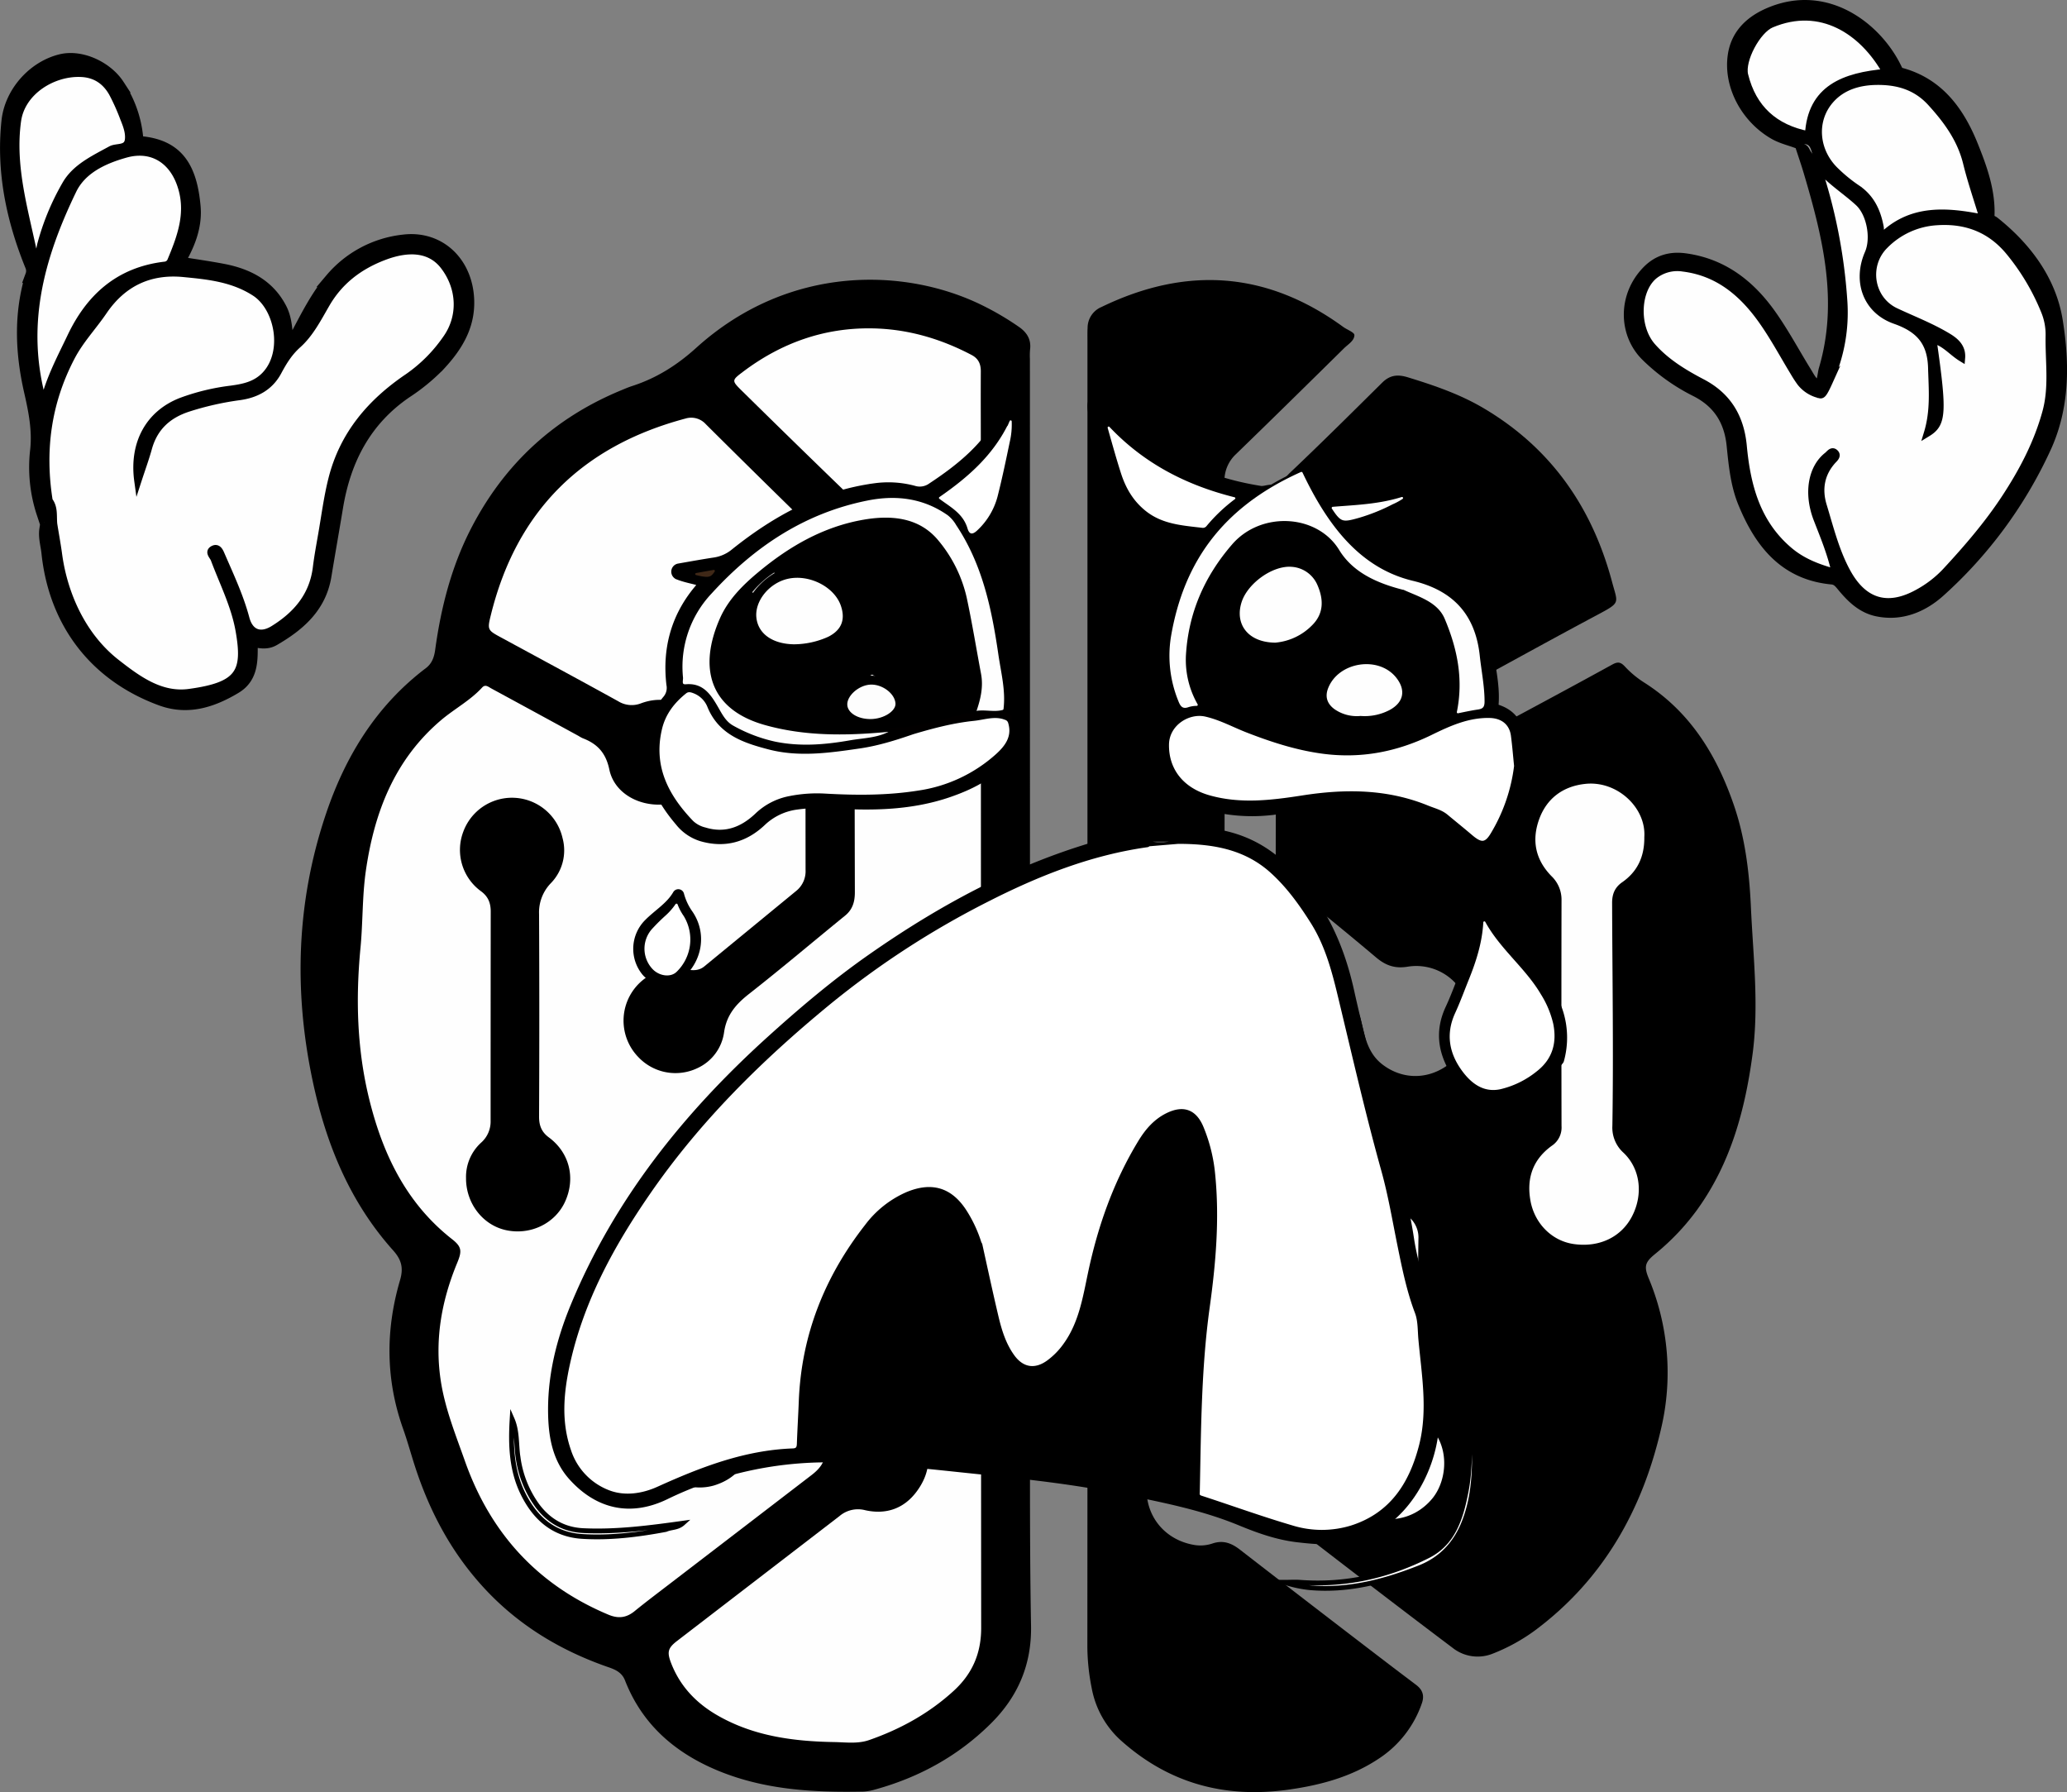 <svg xmlns="http://www.w3.org/2000/svg" viewBox="0 0 863.86 748.8"><rect x="0" y="0" width="863.86" height="748.8" fill="#808080" stroke="none"/><defs><style>.cls-1,.cls-12,.cls-13{fill:#fefefe;}.cls-10,.cls-11,.cls-12,.cls-13,.cls-14,.cls-15,.cls-16,.cls-2,.cls-3,.cls-4,.cls-5,.cls-6,.cls-7,.cls-8,.cls-9{stroke:#000;stroke-miterlimit:10;}.cls-2{stroke-width:7px;}.cls-3{stroke-width:5px;}.cls-4{stroke-width:6px;}.cls-13,.cls-5{stroke-width:3px;}.cls-11,.cls-6{fill:#fff;}.cls-6{stroke-width:2px;}.cls-7{fill:#020000;}.cls-8{fill:#414141;stroke-width:4px;}.cls-10{fill:#a1a1a1;}.cls-14{fill:#3f2817;}.cls-15{fill:#cdcdcd;}.cls-16{fill:#fdfdfd;}</style></defs><title>SIAFI_Cry_BN</title><g id="SIAFI_LOGO" data-name="SIAFI LOGO"><path d="M470.87,433.05v-273c0-1.81-.05-3.61.06-5.41a9.43,9.43,0,0,1,5.81-8.72c35.34-17.12,69-15,101,8.31,1.62,1.19,4.67,2.25,4.69,3.42,0,2.36-2.63,3.85-4.35,5.53-15,14.8-30.06,29.61-45.21,44.29a15.13,15.13,0,0,0-4.74,11.7q.14,65.93.05,131.85c0,12,0,24-.16,36a12.35,12.35,0,0,0,5.05,10.61c16.13,13,32.07,26.17,48.14,39.21,2.61,2.12,3.48,5,4.17,8,1.51,6.67,3,13.32,9,17.77,8.34,6.25,19,6.2,27.47-.22,8-6.06,11-17.48,7.14-27.15a22.33,22.33,0,0,0-24.27-13.67c-5.42.9-9.28-.53-13.29-3.92-12.08-10.2-24.36-20.16-36.65-30.1a13,13,0,0,1-5.23-10.93q.15-73.27-.09-146.55c0-6.15,1.7-10.75,6.17-15,13-12.31,25.66-24.91,38.37-37.49,3.21-3.18,6.38-3.62,10.76-2.28,11.1,3.4,22,7.13,32,13.1,27.89,16.6,45,41.17,53.34,72.32,2.42,9.13,3.78,8.55-6,13.78C667,283.6,650,293,633,302.27a10.44,10.44,0,0,1-8.84.87c-15.86-5.22-29.64,3.9-31,20.45-1.09,13.1,12.11,25.43,25.08,23.43,11.74-1.81,17.94-7.77,20.19-19.51a9.27,9.27,0,0,1,5-6.87c15.61-8.38,31.23-16.76,46.75-25.3,2.34-1.29,3.54-1.1,5.36.87a40.66,40.66,0,0,0,8,6.63c19.09,12.13,30.18,30.07,37.41,51,4.81,13.92,6.54,28.3,7.2,42.91.93,20.58,3.44,41.12.64,61.75-3.13,23.13-9.13,45.2-23,64.48a98.06,98.06,0,0,1-17.76,18.7c-4.13,3.38-4.64,5.15-2.62,10.06a102,102,0,0,1,5.26,62.6c-7.77,34-24.11,63.13-52.54,84.41a77.49,77.49,0,0,1-18.21,10,16.84,16.84,0,0,1-16.45-2.56c-25.77-19.39-51.29-39.11-76.83-58.8a14.62,14.62,0,0,1-6.21-12.18c0-7.66-9.07-16.21-17.71-17.51-13-2-25,6.24-26.84,18.45-2.06,13.52,6.53,25.09,20.11,27.13a15.67,15.67,0,0,0,7.22-.72c4.41-1.44,7.86-.12,11.35,2.58q30.31,23.48,60.78,46.76c4.28,3.28,8.6,6.53,12.9,9.78,2.63,2,3.55,4.36,2.39,7.69a45.17,45.17,0,0,1-18.23,23.27c-11.31,7.48-24,10.88-37.23,12.77-26.15,3.74-49.45-2.22-69.54-19.82a38.93,38.93,0,0,1-13-22.64A90.69,90.69,0,0,1,470.83,706Q470.91,569.54,470.87,433.05Z" transform="translate(-16.39 -17.64)"/><path d="M446.85,400.05q0,117.54,0,235.08c0,20.61.07,41.22.44,61.83.3,16.16-5.42,29.59-16.77,40.84-13.66,13.55-29.92,22.49-48.37,27.58a20.76,20.76,0,0,1-4.92.88c-21.32.44-42.42-.76-62.36-9.42-17.21-7.48-30.31-19.19-37.28-37.05-1.2-3.08-3.68-4.38-6.6-5.39-20.92-7.19-39.26-18.41-54-35.1-12.59-14.2-21.19-30.63-27.06-48.59-1.72-5.26-3.16-10.62-5-15.83-7.39-20.63-7.48-41.43-1.36-62.29,1.47-5,.72-8.44-2.85-12.44C162.49,519.83,152.57,495.4,147,469c-7.91-37.58-6.69-74.81,5.65-111.36,8.16-24.18,21.1-45.2,41.74-60.83,2.56-1.94,3.46-4.64,3.88-7.69,2.43-17.72,6.82-34.88,15.09-50.86q20.91-40.41,62.91-57.65c1.42-.59,2.85-1.2,4.31-1.67,10.16-3.28,18.78-8.71,26.83-16,38.94-35.17,87.79-33.42,119.63-17.66a117.55,117.55,0,0,1,15.26,9c3.3,2.3,5.13,5.27,4.58,9.46a29.23,29.23,0,0,0-.06,3.86Z" transform="translate(-16.39 -17.64)"/><path class="cls-1" d="M609.08,569.64c0,11.47.09,22.93-.06,34.4a10.47,10.47,0,0,0,3.79,8.82c9.63,8,8.75,23.13,2.07,31.08-8.19,9.75-21.53,11.24-31.75,3.7-11.78-8.68-12.17-27.18-.47-36,4.09-3.08,5.3-6.53,5.21-11.5-.28-17.25-.22-34.52,0-51.77,0-5-1.8-8.42-5.63-11.49q-24.65-19.78-49-39.92a14.23,14.23,0,0,0-11.77-3.31c-12.64,1.87-22.25-5.23-25.2-18.61-2.4-10.88,4.71-22.28,16-25.59,13.46-4,27,4.73,28.25,18.71.56,6.06,3.12,10,7.85,13.62,18.87,14.44,37.47,29.22,56.18,43.86a11.21,11.21,0,0,1,4.65,9.6C609,546.7,609.08,558.17,609.08,569.64Z" transform="translate(-16.39 -17.64)"/><path class="cls-1" d="M703.6,367.38c.1,8.19-2.87,14.47-9.25,18.91-3.1,2.15-4.22,5-4.21,8.59.1,31,.6,62.09.11,93.14a14.12,14.12,0,0,0,4.65,11.3c7,6.64,8.29,17.2,3.69,26.32-4.48,8.91-13.83,13.4-24.59,11.81-9.12-1.34-16.32-8.67-18-18.16s1.12-17.28,9-22.93a9.14,9.14,0,0,0,4-8.19q-.1-47.16,0-94.33a13.6,13.6,0,0,0-4.1-10c-6.72-6.79-8.47-14.85-5.3-23.74s10.07-13.93,19.31-14.91C692.22,343.74,704.39,355.13,703.6,367.38Z" transform="translate(-16.39 -17.64)"/><path class="cls-1" d="M426.36,437.29q0,130.3.09,260.62c0,10.69-3.76,19.19-11.48,26.25-10.31,9.43-22.24,16-35.34,20.57-4.76,1.65-9.69.93-14.53.84-17.06-.29-33.73-2.44-48.89-11.17-8.85-5.1-15.57-12.12-19.32-21.77-1.83-4.71-1.37-6.36,2.51-9.35q33.93-26.07,67.84-52.14A11.9,11.9,0,0,1,378,648.69c8.68,1.93,16.16-.63,21.49-7.81,5.59-7.53,6.59-15.8,1.74-24.17-4.52-7.82-11.59-11.51-20.49-11.17-10.29.4-18.75,9-19.45,19.33-.28,4.13-2.73,6.84-5.76,9.16q-29.19,22.41-58.41,44.79c-5.2,4-10.45,7.92-15.53,12.06-3.47,2.81-6.82,3.19-11,1.43-29.57-12.42-49.29-34.11-59.9-64.18-3.75-10.61-8-21.12-9.89-32.3-2.94-17.49-.06-34.26,6.67-50.5,2.08-5,1.89-6.76-2.28-10-19-14.94-28.81-35.42-34.45-58.23-5.18-20.92-5.75-42.17-3.67-63.6,1-10.62.69-21.38,2.22-32,3.52-24.42,12-46.45,31.42-62.93,5.57-4.73,12.16-8.18,17.17-13.64,1.36-1.49,2.61-.29,3.79.35q18.28,9.92,36.53,19.88a14.43,14.43,0,0,0,1.67.93c6.14,2.33,9.73,6.11,11.19,13.15,2,9.51,11.81,15.21,22.24,14.58,8.54-.51,17.32-8.28,19.16-17,1.71-8.11-.8-15.22-6.5-20.74-6-5.85-13.56-7.56-21.71-4.54a10.67,10.67,0,0,1-9.49-.88c-16.3-9-32.68-17.81-49-26.67-5.54-3-5.77-3.17-4.24-9.31C232.28,231,259.8,204,302.91,192.52a8.21,8.21,0,0,1,8.44,2.35Q330.1,213.52,349,232a13,13,0,0,1,4.11,9.95q-.12,69.6-.05,139.2a10.55,10.55,0,0,1-3.92,8.77l-38.44,31.57c-2.47,2-5.27,1.66-8.07,1.11a21.85,21.85,0,0,0-19.45,36.76A21.34,21.34,0,0,0,308,463.9,19.4,19.4,0,0,0,319,449c1.05-7.31,5-11.8,10.51-16.11,13.55-10.62,26.69-21.77,40.06-32.64,3.21-2.61,4.1-5.91,4.09-9.87q-.17-76.17-.22-152.34a33.1,33.1,0,0,1,0-3.86c.54-4.87-1.24-8.66-4.73-12q-21.22-20.52-42.26-41.24c-4.32-4.25-4.27-4.38.39-7.9,16-12.08,33.93-18.51,54-18.19,14.73.23,28.56,4.25,41.6,11.11,2.89,1.52,3.88,3.8,3.86,6.91-.06,9.66,0,19.33,0,29Z" transform="translate(-16.39 -17.64)"/><path d="M317.82,566.49c0,8.25.14,16.5-.07,24.75a9.86,9.86,0,0,0,4.28,8.82c6.37,5,9.78,11.63,8.51,19.87-1.44,9.3-6.66,15.67-15.85,18.45a21.77,21.77,0,0,1-24.6-9.83c-4.93-8.27-3.75-19.93,3.13-26.33a12.2,12.2,0,0,0,4.11-9.84c-.1-20.36.08-40.72-.13-61.08-.06-5.56,1.82-9.36,6.24-12.75C321.18,505,338.67,491,356.3,477.27a11.08,11.08,0,0,0,4.71-8.74c.68-11.68,9.51-20.57,20.22-20.9,11.32-.34,21.86,8.29,22.68,19.85.89,12.59-8.7,25.75-24.32,23.4a12.29,12.29,0,0,0-10.36,2.62q-23.89,19.5-47.84,38.94a9.43,9.43,0,0,0-3.54,7.76q0,13.15,0,26.29Z" transform="translate(-16.39 -17.64)"/><path d="M211.16,509.93a19.37,19.37,0,0,1,6.27-14.8,11.76,11.76,0,0,0,4-9.19q0-43.69.05-87.38c0-3.66-1.1-6.36-4.13-8.56A21.37,21.37,0,0,1,210,365.21a21.68,21.68,0,0,1,41.49,2.6,19.64,19.64,0,0,1-4.92,18.91,17.54,17.54,0,0,0-4.89,12.89q.2,42.33,0,84.67c0,3.65,1.05,6.38,4.06,8.6,8.65,6.39,11.28,17,6.83,26.84-4.16,9.17-14.5,14.16-24.72,11.94C218.13,529.54,211.11,520.42,211.16,509.93Z" transform="translate(-16.39 -17.64)"/></g><g id="Capa_5" data-name="Capa 5"><path class="cls-2" d="M499.57,367.25c29.12-2.77,46.46,3.07,63.75,27.76,8,11.44,12.7,24.13,15.67,37.66,2.89,13.1,6.35,26.08,9.27,39.17,4.76,21.35,12.36,42,15.61,63.71,1.9,12.63,6.65,24.59,8.25,37.27,1.74,13.75,3.24,27.54,2.12,41.4-1.46,18.08-13.19,38.89-32.43,43.9-7.78,2-15.45,1.36-23.24.44-8.13-1-15.74-3.75-23.16-6.81-16.45-6.78-33.75-10-51-13.53-22.74-4.6-45.79-6.67-68.8-9.12-15.39-1.64-30.8-3.08-46.28-3.75A156.33,156.33,0,0,0,293.63,641c-14.27,6.84-26.8,3.47-36.79-7.7-5.95-6.66-7.57-15.14-7.85-23.73-.51-15.74,3.15-30.77,9.1-45.2,18-43.6,46.72-79.41,81.36-110.76,13.32-12.05,27.08-23.7,41.78-34,31.25-21.91,64.62-39.67,101.9-49.18,4-1,8.05-1.51,12.08-2.22a.91.91,0,0,1,.78.21,3.09,3.09,0,0,1,.84,2.48,1.06,1.06,0,0,1-.12.42c-.68,1.13-1.9,1.19-3,1.36-14.78,2.14-28.72,7.08-42.51,12.6-24.58,9.85-47.36,23-68.93,38.19-20.48,14.44-38.57,32.12-57.8,48l-.12.11c-30.54,36.44-60.55,73.25-69.65,119.18-2,10-2.84,20.14.3,30.12,5.64,18,19.84,23.93,36.84,17.23,9.18-3.61,18-8,27.58-10.75a123.41,123.41,0,0,1,25.4-4.84c3.32-.24,4.12-1.59,4.16-4.59.14-12.07.68-24.21,3.41-36,5.18-22.25,14.54-42.53,31.09-58.85a32.4,32.4,0,0,1,18.3-9.53c7.33-1.08,13.16,1.26,17.55,7.29,6.15,8.43,8.83,18.17,10.9,28.16,2,9.8,3.72,19.7,7.56,29,1.81,4.38,3.95,8.58,10.61,10.27a1,1,0,0,0,.64-.06c9.57-4.27,14-12.2,17.14-20.89,2.08-5.69,3.16-11.65,4.35-17.56a180.78,180.78,0,0,1,18.38-50.89c3.09-5.69,6.55-11.14,12.06-14.87,8.85-6,16-3.64,19.76,6.31,5.42,14.22,5.51,29,4.67,43.85-.75,13.39-1.91,26.78-3.82,40.08-2.71,18.79-2.68,37.71-2.48,56.63a56.45,56.45,0,0,1-.73,7.36c-.26,2.22.52,3.52,2.8,4.27,10.68,3.53,21.18,7.58,31.89,11,11.62,3.71,23.22,4,34.43-1.62,8.51-4.28,13.83-11.6,17.79-19.87,5.17-10.8,6.06-22.32,5.24-34.16-.59-8.62-1.89-17.16-2.3-25.78-.21-4.37-2.26-8.17-3.37-12.26-3.38-12.45-5.84-25.12-8.22-37.78-2.55-13.65-6.94-26.82-10.12-40.3-3.64-15.48-8.07-30.78-11.14-46.39-4-20.12-12.64-37.61-27.62-51.75a44.07,44.07,0,0,0-26.08-11.92c-4.28-.49-8.78.22-12.86-1.76a1.2,1.2,0,0,1,.38-1.07,1.72,1.72,0,0,1,1.22-.52C506.93,368,503,369.76,499.57,367.25Z" transform="translate(-16.39 -17.64)"/><path class="cls-3" d="M617.13,217.54c.91,5.13-5.52,5.72-6.2,10a.88.88,0,0,1-.55.71c-10,3.79-17.74,8.76-28.89,11.25a.94.94,0,0,0-.49,1.57,55.58,55.58,0,0,0,10.58,8.9,75.43,75.43,0,0,0,17.74,7.49c1.45.44,2.86,1,4.3,1.4,15.48,4.47,22.28,15.8,24.36,30.83,1,7.46,2.84,14.85,2.2,22.45-.15,1.8.85,2,2,2.45,5.77,2,8.26,5.93,9.37,12.06,2.61,14.56-1.58,27.42-8.39,39.74-4.12,7.46-8,7.82-14.29,2.15-2.95-2.66-5.6-5.82-8.95-7.81s-7.28-2.67-10.94-4c-19.35-7.08-38.88-4.15-58.48-1.38a70.71,70.71,0,0,1-32.48-2.56c-14.81-4.89-22.06-23.22-12.62-35.16a2,2,0,0,0,.27-2.55c-8.12-15.64-6.38-31.53-1.07-47.48,2.57-7.7,5.6-15.2,10.31-21.87,1.7-2.41,1.24-3.15-1.57-3.36-7.93-.6-15.36-2.55-21.63-7.88a31.47,31.47,0,0,1-9.66-13c-3.86-10.31-6.25-21-8.4-31.75-.27-1.35-.58-4.23.47-3.87,1.8.62,5.21-1.58,5.62,2.46.1.94,1.15,1.83,1.87,2.64,16.44,18.38,37.29,28.35,61.37,32.18,1.58.25,3-.39,4.46-.46a40.4,40.4,0,0,1,13,1c9.46,2.59,19.07,1.23,28.57.1a98.32,98.32,0,0,0,26.76-6.84A.93.93,0,0,1,617.13,217.54Z" transform="translate(-16.39 -17.64)"/><path class="cls-4" d="M769.42,77.39c-3.73-1.69-7.83-2.36-11.45-4.5C746.28,66,739.51,52.55,741.54,40.42c1.48-8.81,7.76-13.84,14.91-16.82,23.46-9.78,43.78,6.48,51.7,22.63.62,1.25,1,2.26,2.49,2.67,15.56,4.2,23.93,16,29.48,29.74,3.77,9.36,7.35,19.14,6.81,29.64-.1,1.88,1.48,2,2.41,2.69,13.39,10.65,23.51,24.29,26.16,40.87,2.83,17.7,3,36-5.12,53.23a183.23,183.23,0,0,1-43.87,59.32c-6.89,6.16-15.71,9.93-25.59,7.8-6.12-1.32-10.37-5.61-14.18-10.26-1.3-1.59-2.46-2.86-4.74-3.07-19.54-1.86-29.61-15-36.35-31.48-3.06-7.48-3.84-15.7-4.66-23.74-1.08-10.54-5.88-18.22-15.46-23.12a80.41,80.41,0,0,1-20.85-14.91c-8.86-9-9.13-24.24.81-34.31,4.07-4.12,9-5.62,14.91-4.85,15.54,2.06,26.75,10.85,35.44,23.09,5.43,7.65,9.86,16,14.81,24,1.47,2.38,3.17,5.95,5.74,5.56s2.35-4.51,3.1-7c8.39-28.5,1.66-55.85-6.43-83.08-1.08-3.62-2.32-7.18-3.48-10.77,2.81-1.17,2.69,1.28,3.42,2.41C772.83,78.72,771.49,77.69,769.42,77.39Z" transform="translate(-16.39 -17.64)"/><path class="cls-4" d="M34.66,232A60.75,60.75,0,0,1,32,205.69c.88-8.44-.7-16.38-2.53-24.39-3.71-16.2-4.42-32.34.48-48.44a5.74,5.74,0,0,0-.09-4.23C22,109.28,17.77,89.28,20,68.3c1.23-11.68,10.53-22.16,21.75-25,8.43-2.16,19,2.89,23.71,10.12a46.73,46.73,0,0,1,7.72,21.18c.18,2,.48,2.75,2.66,3,14.24,1.6,19.93,10,21.39,26.39.75,8.39-2.45,16.19-7,23.7,6.83,1.11,13.31,2,19.72,3.24,10,2,18.41,6.39,23.32,15.78,2.65,5.05,2.29,10.81,3.06,16.47,2.87-.51,3.3-3.08,4.3-5,4.34-8.16,8.47-16.49,14.48-23.58A45.68,45.68,0,0,1,185,118.67c14-1.76,24.86,7.85,26.4,22,1.3,12-4.15,21-11.84,29.23a80.69,80.69,0,0,1-13.77,11.28c-17.06,11.67-25.69,28.31-29,48.22-1.59,9.61-3.29,19.19-4.87,28.79-2.11,12.83-10.83,20.29-21.29,26.37-3,1.75-6.07.93-9.12.2-.16.31-.42.59-.42.87,0,7.15.66,14.69-6.63,19-9.48,5.66-19.6,9-30.66,4.92-27.47-10.08-44.06-32.13-47.09-60.93-.34-3.26-1.38-6.48-.87-9.82,1.54-.15,2-2.05,3.58-2.15,2.66,3.38,2,7.56,2.47,11.36a81.32,81.32,0,0,0,15.24,36.78c8.05,10.42,18.95,17,31.36,20.6,8,2.3,15.69-.64,22.63-4.92,3.19-2,4.4-5.2,4.59-8.88.39-7.23-1.16-14.11-3.56-20.85-2.27-6.39-4.87-12.64-7.43-18.9-.72-1.76-1.9-4.08.6-5.23s4.08,1,4.94,2.91c3.75,8.45,7.53,16.9,10.1,25.81,1.56,5.39,4.8,6.79,9.6,3.79,8.38-5.23,15-11.78,16.74-22.19,1.26-7.32,2.84-14.59,3.76-22a109.48,109.48,0,0,1,9.27-32.76c5.81-12.47,16.23-20.66,26.94-28.47a67,67,0,0,0,15.09-15.58,23.61,23.61,0,0,0,4-17.46c-1.77-12.45-11.87-19.29-24.12-15.91-10.93,3-20.3,8.48-26.54,18.55-5.21,8.39-10,17.14-17.81,23.63a7.44,7.44,0,0,0-1.76,3c-3.84,9.08-10.67,13.86-20.47,14.9A100.24,100.24,0,0,0,96.7,189c-9.15,2.76-15,8.53-17.66,17.74a70.34,70.34,0,0,1-2.6,8.52c-.51,1.18-1,2.81-2.54,2.66s-1.52-1.9-1.69-3.14c-1.54-11.51,6.11-24.93,16.8-29.51A86.52,86.52,0,0,1,113.39,179c8.07-.93,14-4.54,16.9-12.46,2.82-7.6,0-18.91-6.4-23.94-4.85-3.84-10.14-6.65-16.52-7.27-5.73-.56-11.28-2.26-17.15-2.31-12.23-.1-22,4.67-28.68,14.71C47.32,169.11,35.18,189.94,37,216.55c.22,3.25,1.56,6.48.47,9.8C35.49,227.74,36.35,230.51,34.66,232Z" transform="translate(-16.39 -17.64)"/><path class="cls-3" d="M438.9,318.44a1,1,0,0,1,1.69.06c1.84,4.33.82,8.46-1.92,12.33-6.49,9.14-16,14.1-26.19,17.58-15,5.12-30.65,5.52-46.33,4.61a76.76,76.76,0,0,0-17.21.46,26.71,26.71,0,0,0-14.56,7c-6.92,6.58-15.07,9-24.57,6.26a18.3,18.3,0,0,1-9-6.19c-9-10.54-14.26-22.24-11.93-36.6.86-5.28,3.4-9.53,6.57-13.41a8.17,8.17,0,0,0,1.94-7c-1.69-14.58,1.82-27.75,11.31-39.14.87-1.05,1.66-2.17,2.46-3.26.07-.09,0-.27,0-.47-3.41-1.38-7.18-1.72-11.14-3.28a.94.94,0,0,1,.2-1.8c5.36-.94,10.18-1.81,15-2.54a17.89,17.89,0,0,0,8.78-4c17.18-13.74,36-24,58.19-27a40.26,40.26,0,0,1,15.89,1,9.19,9.19,0,0,0,8.09-1.33c12.37-8.17,23.67-17.35,30.38-31.05.89-1.8,1.77-3.68,4.4-4.06A74.08,74.08,0,0,1,439.64,211c-1.05,5.1-2.12,10.19-3.31,15.25A29,29,0,0,1,426,243.07c-1.06.83-2.27,1.42-1.14,3.24,7.57,12.23,9.31,26.2,11.57,40,1.23,7.56,3.5,15,3.61,22.69,0,2.19-.14,4.37-.26,6.56a.94.94,0,0,1-1,.89,3.86,3.86,0,0,1-2.62-1.75.89.89,0,0,1-.19-.55c-.16-11.19-3-22-4.61-33a118.74,118.74,0,0,0-13.42-39.89c-4.85-9-12.45-12.51-21.7-14.29-8.92-1.73-17.44.12-25.92,2.5-16.56,4.65-30.61,13.82-43.86,24.46a87.14,87.14,0,0,0-17.27,19.14c-5.53,8.1-7.06,17.08-6.55,26.63.1,1.94.81,3.11,2.84,3.31a11.51,11.51,0,0,1,9.43,6.54c6.1,12.37,17.27,16.15,29.59,17.87,15.45,2.15,30.41-.79,45.18-5.1a1.09,1.09,0,0,1,.26,0c2.65,0,5.3.08,7.77,1.24.6,2.21-1.36,2-2.44,2.41-17.33,6-35,8.66-53.37,6.39-7.66-.95-14.53-3.91-21.09-7.7a18.92,18.92,0,0,1-7.14-7.79,23.15,23.15,0,0,0-5.71-7.46c-1.85-1.49-3.58-1.49-5.59-.06-4.75,3.37-7.24,8.07-8.64,13.54-3.2,12.43,1.13,22.88,8.5,32.55,2.52,3.32,5.27,6.15,9.49,7.47,7.77,2.43,14.22-.25,19.65-5.3,8.68-8.09,19.09-9.32,30.16-8.89,16.72.66,33.49,1.31,49.67-4.1A61.47,61.47,0,0,0,430.51,334c4.24-3.45,7.17-7.58,7.08-13.26a1,1,0,0,1,.28-.69A7.22,7.22,0,0,0,438.9,318.44Z" transform="translate(-16.39 -17.64)"/><path class="cls-5" d="M633.31,387.59a.94.94,0,0,1,1.84-.29A60.58,60.58,0,0,0,647.78,411c5.58,6.59,11.23,13.08,15.94,20.35a35.35,35.35,0,0,1,4.84,29.24,1,1,0,0,1-.2.41,46.36,46.36,0,0,1-22.63,14.72c-6.13,1.78-16.75-2.65-20.8-8.75-5.82-8.75-7.66-17.9-3-27.94,3-6.44,5.25-13.21,8-19.78,4-9.67,3.14-19.87,3.54-30C633.42,388.74,633.34,388.17,633.31,387.59Z" transform="translate(-16.39 -17.64)"/><path class="cls-6" d="M631.49,604.67a.73.73,0,0,1,.69.73c0,16.18,2.29,32.51-3.9,48.28-3.55,9-9.62,15.48-18.68,19.05-14.78,5.84-29.93,9.77-46,8.31a49.75,49.75,0,0,1-10.35-2.24c2.13,0,4.28-.14,6.4,0,18.92,1.43,36.79-2.58,53.58-11.07,10.59-5.35,13.71-15.82,15.82-26.5s1.45-21.56,1.68-32.37c0-1.16,0-2.32,0-3.47a.73.73,0,0,1,.77-.74Z" transform="translate(-16.39 -17.64)"/><path class="cls-6" d="M230.42,610.63c2.28,5.22,1.64,10.86,2.53,16.29A44.29,44.29,0,0,0,241,646.86c4.78,6.37,11.16,10,19.2,10.36,13.86.64,27.55-1.15,41.59-3.1-2.22,2-4.83,1.64-7,2.57l-.17.06c-11.54,2.16-23.18,3.63-34.9,2.9-11.87-.74-19.63-7.55-24.71-17.79C230.12,632,229.76,621.36,230.42,610.63Z" transform="translate(-16.39 -17.64)"/><path class="cls-5" d="M299.06,391.17a.94.94,0,0,1,1.72.21,24.66,24.66,0,0,0,3.75,8c5.77,8.42,3.91,19.44-4.06,26.07A10.55,10.55,0,0,1,286.11,424a15.49,15.49,0,0,1,1-20.88C291.06,399.12,296.16,396.19,299.06,391.17Z" transform="translate(-16.39 -17.64)"/><path class="cls-7" d="M439.83,317c-.85.69,1.62,3.34-1.57,2.65A22.11,22.11,0,0,0,427,319c-8.45,1.38-17,2.13-25.13,5.1-1.22.44-2.49.75-3.68-.05a1,1,0,0,0-.43-.16l-8.25-.83a1,1,0,0,0-.48.08,1.08,1.08,0,0,1-1.52-.5,1.55,1.55,0,0,1,.37-1.65.81.81,0,0,1,.5-.21c10.36-1.05,20.3-4.2,30.48-6.16,1.34-.19,2.7-.31,4.06-.39,4.42-.39,8.85-1,13.23.34,1.48,0,2.37,1.12,3.5,1.77A.64.64,0,0,1,439.83,317Z" transform="translate(-16.39 -17.64)"/><path class="cls-8" d="M496.67,370.76c-.94-.52-1-1.39-1-2.26a1,1,0,0,1,.39-.8c1-.77,2.33-.38,3.51-.45h10.34a.94.94,0,0,1,.16,1.86,2.18,2.18,0,0,0-1.1.53,1.12,1.12,0,0,1-.22.16C504.86,371.71,500.89,372.79,496.67,370.76Z" transform="translate(-16.39 -17.64)"/><path class="cls-9" d="M34.66,232c1.4-1.45-2.42-5.17,2.26-5.18,3.93,2.62,3.68,6.06,1.91,9.8-.52,1.15.45,2.81-.83,3.58s-1.33-1.06-2.17-1.38Z" transform="translate(-16.39 -17.64)"/><path class="cls-10" d="M769.42,77.39c4.74-.51,4.07,3.33,5.69,6.59-3.08-1.69-2.33-5.51-5.53-5.76A.82.82,0,0,1,769.42,77.39Z" transform="translate(-16.39 -17.64)"/><path class="cls-11" d="M496.79,370.75l12-1h.08c14.14,0,27.62,2.15,38.66,12,6.9,6.18,12.26,13.62,17.17,21.42,6.85,10.9,9.52,23.2,12.47,35.48,5.45,22.75,10.72,45.54,17,68.09,2.9,10.41,4.68,21.13,6.84,31.73,1.91,9.37,3.81,18.7,7.23,27.71,1.27,3.36,1.1,7.29,1.43,11,1.33,14.68,4,29.41.38,44.05-4,15.93-12,28.86-28.65,34.26a42.11,42.11,0,0,1-25.14,0c-12.73-3.73-25.22-8.28-37.84-12.38-1.44-.46-1.11-1.25-1.1-2.16.53-25.76.59-51.51,4.15-77.15,2.54-18.32,4.13-36.81,2.28-55.37a67.61,67.61,0,0,0-4.93-19.87c-2.93-6.9-7.91-8.66-14.67-5.35-5.11,2.5-8.67,6.65-11.56,11.39-10.3,16.92-16.81,35.29-20.92,54.6-2.22,10.42-3.83,21.08-10.28,30.09a31,31,0,0,1-7.15,7.31c-5.28,3.78-10.4,3-14.27-2.24-3.63-4.95-5.41-10.75-6.8-16.63-2.08-8.79-4-17.63-5.94-26.45a55,55,0,0,0-7.21-17.38c-6.08-9.6-14.23-12.06-24.76-7.6a42.62,42.62,0,0,0-16.89,13.44c-16.86,21.54-26.57,45.84-27.64,73.37-.23,5.89-.59,11.77-.8,17.66-.05,1.58-.27,2.53-2.2,2.6-20,.72-38.21,7.77-56.15,15.87-6.52,3-13.87,4.11-20.45,1.71a27.33,27.33,0,0,1-16.59-17.23c-4.18-12-3.1-24.06-.46-36.1,5.77-26.3,18.37-49.38,33.51-71.32,20.9-30.31,46.69-55.79,75.05-79.11A364.35,364.35,0,0,1,429,394c21.14-10.77,43.17-19.54,67-22.87a.64.64,0,0,0,.33-.18A1,1,0,0,1,496.79,370.75Z" transform="translate(-16.39 -17.64)"/><path class="cls-9" d="M521.28,522.45c-.17,19.3-2.26,37.13-4.43,54.95a337.91,337.91,0,0,0-2.32,43.48c0,6.17-.18,12.34-.1,18.51,0,2.51-.38,3.42-3.21,2.63-26.48-7.29-53.55-11.08-80.82-13.81-22.48-2.25-44.9-5.26-67.55-5.29-1,0-1.92,0-2.88,0-7.73.18-7.82.17-7.25-7.75.73-10.1,1.08-20.29,3.16-30.21,4.72-22.56,14.06-42.86,30.64-59.33a28.13,28.13,0,0,1,15-8.09c5.73-1,10.45.31,14.11,5.23,6.52,8.76,8.87,19,11,29.36,2.06,10.05,3.83,20.19,8.26,29.59,2.51,5.34,6.29,9.79,13.8,11.48a.92.92,0,0,0,.61-.06c12.55-5.55,18.72-15.64,21.9-27.43s5.24-24.09,9-35.86a153.52,153.52,0,0,1,15.94-34.6,24.68,24.68,0,0,1,8.62-8.67c5.64-3.25,9.2-2,11.59,4.06C520.45,501.3,521.52,512.44,521.28,522.45Z" transform="translate(-16.39 -17.64)"/><path class="cls-9" d="M623.43,304.73c0,1.65.09,3.29,0,4.93-.32,5.14-2.22,8.64-7.54,10.94-10.11,4.36-20.1,8.56-31.28,9.3a84.28,84.28,0,0,1-26.06-2.49c-5-1.25-10-2.74-15-4.11a16.77,16.77,0,0,1-7.24-3.63,17.61,17.61,0,0,0-7.95-4.15c-5.72-1.31-8.31-5.44-10-10.45a37.28,37.28,0,0,1-2.13-15c1.66-18.8,8.78-35,23.31-47.41,9.53-8.15,22.38-7.1,30.87,2.28,3.85,4.25,7,9.11,11.62,12.71a49.08,49.08,0,0,0,15.23,7.92l6.65,2.14c9.26,3,15.1,8.92,17,18.73C622,292.54,623.52,298.52,623.43,304.73Z" transform="translate(-16.39 -17.64)"/><path class="cls-11" d="M649.66,337.58a1.62,1.62,0,0,1,0,.22A72,72,0,0,1,640,365.88c-2.71,4.64-4.6,4.57-8.79,1-3.33-2.84-6.75-5.58-10.11-8.38-2.36-2-5.26-2.63-8-3.76-17.12-7-34.74-7-52.55-4.2-12.93,2-25.79,3.56-38.69-.06-11.43-3.2-17.6-11.4-17.41-21.8.16-8.43,8.82-13.69,15.77-12.1,6.15,1.4,11.62,4.44,17.38,6.68,10.11,3.93,20.56,7.34,31.49,8.81,16,2.16,31-.75,45.42-7.8,7.72-3.77,15.58-7.35,24.54-7.12,5.08.13,8.65,2.89,9.3,7.89C648.89,329.08,649.21,333.14,649.66,337.58Z" transform="translate(-16.39 -17.64)"/><path class="cls-12" d="M625.87,316.17a.94.94,0,0,1-1.11-1.11c2.81-13.74.13-26.41-5.06-38.69-2.92-6.89-10.85-9-16.85-11.78l-.14,0c-10.91-2.77-21.2-7.28-27.07-16.89-9-14.72-32.06-16-43.93-2.25-11.6,13.4-18.19,28.61-19.19,46.16a36.92,36.92,0,0,0,4.83,20.08.94.94,0,0,1-.76,1.4,11.27,11.27,0,0,0-3.25.48c-2.84,1.05-4-.39-4.9-2.69a50.61,50.61,0,0,1-3-28.24c5.22-29.17,20.38-53,54.5-68.25a1,1,0,0,1,1.24.46c10.58,22.28,24.09,39.78,45.8,45,17,4.09,26.47,14.27,28.35,31.77.68,6.39,2,12.7,2,19.18,0,2.4-.78,3.45-3.13,3.8C631.43,315,628.71,315.59,625.87,316.17Z" transform="translate(-16.39 -17.64)"/><path class="cls-11" d="M480.39,195.64c14.18,15,31.59,24.18,52.07,29.3a.93.93,0,0,1,.35,1.65A69.09,69.09,0,0,0,521,237.8a2.41,2.41,0,0,1-2.2.89c-8.43-1-16.88-1.49-24-7.24-5.3-4.27-8.41-9.72-10.4-15.91s-3.77-12.65-5.57-19A.94.94,0,0,1,480.39,195.64Z" transform="translate(-16.39 -17.64)"/><path class="cls-11" d="M573.29,228.92c9.58-.78,19.17-1.07,28.75-4.07a.94.94,0,0,1,.85,1.65,26.69,26.69,0,0,1-4.23,2.3,79.34,79.34,0,0,1-14.1,5.68c-7.07,2-8,2-12-4.1A1,1,0,0,1,573.29,228.92Z" transform="translate(-16.39 -17.64)"/><path class="cls-13" d="M821.94,198.59c6.44-3.93,6.64-8.65,2.3-39,4.94,1.19,7.86,5.12,11.94,7.62.37-4.34-2.35-6.85-5.63-8.83-6.93-4.2-14.51-7.1-21.83-10.53-10.76-5-13.05-19.42-4.56-27.77a33.29,33.29,0,0,1,21.63-9.82c12.1-.83,22.33,2.94,30.25,12.47a94.93,94.93,0,0,1,14.7,24.55,25.77,25.77,0,0,1,2.07,10.58c-.21,10.68,1.56,21.35-1.36,32-3.55,12.94-9.65,24.55-16.9,35.63s-15.88,21.12-24.88,30.83a46.4,46.4,0,0,1-12.13,9.27c-12.31,6.65-22.26,3.75-29.16-8.8-4.7-8.53-7.15-18.38-10-27.8-2.1-6.83-1.07-13.44,4-19,.77-.82,2-1.9,1-3-1.32-1.43-2.34.29-3.23,1-6.62,5.16-8.51,15.76-4.34,26.55,2.74,7.08,5.7,14.06,7.56,22.33-7.18-2-13.65-4.4-19.31-9.22-13.54-11.52-17.57-27.06-19.13-43.69-1.13-11.92-6.41-20.87-17.24-26.51-7.62-4-15-8.47-20.76-15-7.31-8.24-6.62-24.17,1.22-30a15.54,15.54,0,0,1,11.69-2.83c14.78,1.84,25,10.64,33.12,22.18,4.84,6.87,8.82,14.34,13.2,21.53a47.57,47.57,0,0,0,2.7,4.15,14.22,14.22,0,0,0,7.76,5c1.14.33,1.58.55,4.2-5.26a69.78,69.78,0,0,0,6.1-34.24,224.27,224.27,0,0,0-11.16-56.21c4.9,6.23,11.65,10.27,17.34,15.51,4.93,4.54,6.85,14.9,4.12,21.17-5.09,11.66-.82,23.83,11.16,28.05,9.87,3.47,14.95,8.8,15.3,19.65C823.93,180.26,824.8,189.2,821.94,198.59Z" transform="translate(-16.39 -17.64)"/><path class="cls-13" d="M845.16,108.77c-15.2-3.07-29.67-4.16-41.64,7.09-1.58-1-1.17-2.28-1.36-3.3-1.25-6.73-3.94-12.46-9.95-16.38a63.56,63.56,0,0,1-8.43-6.87c-8.82-8.22-10-21.15-2.51-29.8,5.07-5.84,12.2-7.81,19.56-7.88,8.59-.08,16.37,2.06,22.65,9,6.78,7.46,12.42,15.23,14.86,25.22C840.16,93.29,842.7,100.6,845.16,108.77Z" transform="translate(-16.39 -17.64)"/><path class="cls-13" d="M804.68,47.9c-17.54,1.52-31.46,6.72-32.45,26.07C758.08,71.23,748.94,63,745.51,49c-1.53-6.25,5.28-18.82,11.18-21.29C777.34,19,795,30.58,804.68,47.9Z" transform="translate(-16.39 -17.64)"/><path class="cls-13" d="M38.83,236.66c-.35-3.33.37-6.86-1.91-9.8-3.35-21-.68-41,9.29-60.05,3.75-7.16,9-12.54,13.57-19.27,8.07-11.77,19.28-16.93,33.13-15.65,10.34,1,20.69,2,30,8,9.91,6.4,13.38,25.09,4.23,34.57-4,4.15-9.08,5.12-14.33,5.83a91.49,91.49,0,0,0-20.63,5C78.91,190.4,71.81,202.63,74,218.58c1.75-5.38,3.24-9.44,4.39-13.59,2.41-8.75,8.09-14,16.61-16.78a123.34,123.34,0,0,1,21.68-4.88c6.93-1,12.54-4.07,15.93-10.4,2.23-4.16,4.52-7.94,8.25-11.28,5.11-4.56,8.39-11,11.87-17,5.56-9.6,13.76-15.82,24-19.74,11.1-4.26,19.72-3,25,3.68,7.3,9.33,7.73,21.53,1,30.8A63.1,63.1,0,0,1,187,175.14c-15.55,10.5-27.14,23.92-31.86,42.6-1.95,7.71-2.93,15.55-4.3,23.34-.79,4.55-1.64,9.1-2.2,13.68-1.44,11.84-8.32,19.81-18,25.79-5.49,3.37-9.88,1.54-11.49-4.49-2.43-9.12-6.43-17.65-10.17-26.27-.59-1.35-1.4-3.7-3.42-2.68-2.27,1.14-.13,2.85.37,4.18,3.69,9.87,8.55,19.34,10.41,29.85,3.06,17.37.11,23-20.86,25.86-11.92,1.62-21.5-5.48-30.37-12.4-14.14-11-22.09-28.53-24.32-45.8C40.22,244.74,39.47,240.7,38.83,236.66Z" transform="translate(-16.39 -17.64)"/><path class="cls-13" d="M34.56,186.2c-9.33-32.18-1.23-61,12.26-88.93,4-8.39,12.73-12.61,22.11-15.23C79.35,79.13,87.82,84,91.6,94c4.37,11.64.65,22-3.74,32.47a3,3,0,0,1-2.59,2c-19.47,2.3-31.54,13.64-39.22,29.75C41.82,167.11,37.1,175.79,34.56,186.2Z" transform="translate(-16.39 -17.64)"/><path class="cls-13" d="M30.89,125.65C27,106.33,21,87.84,23.7,68.17c1.71-12.41,14.92-20.41,26.62-19.86,6.06.28,10.3,3.28,13.11,8.32A89.14,89.14,0,0,1,68.07,67c1.17,2.9,2.39,6,2,9.09-.52,4.07-4.88,2.7-7.36,4.07-7.3,4-15,7.58-19,14.79A102.78,102.78,0,0,0,33.4,120C33,121.7,33,123.65,30.89,125.65Z" transform="translate(-16.39 -17.64)"/><path class="cls-11" d="M398,323.93c8.34-2.48,16.74-4.69,25.42-5.58,4.39-.45,8.76-2.18,13.26-.38a2.38,2.38,0,0,1,1.55,1.67c1.79,5.93-1.46,10.09-5.36,13.59a62.35,62.35,0,0,1-32.65,15.25c-12.93,2.06-25.93,2-38.95,1.27a58.68,58.68,0,0,0-14.72,1,27.58,27.58,0,0,0-14.05,7.15c-6,5.72-13,8.58-21.39,6a11.75,11.75,0,0,1-5.37-2.84c-10.5-10.91-16.91-23.22-13.16-38.93,1.51-6.33,5.27-11.17,10.26-15.16,1.25-1,2.56-.52,3.86,0a10.67,10.67,0,0,1,5.88,6.06c4.65,11.19,14.66,14.53,25,17.24,12.48,3.28,25,1.52,37.52-.3C383,328.88,390.53,326.51,398,323.93Z" transform="translate(-16.39 -17.64)"/><path class="cls-12" d="M387.87,323l1.43.1c-5.41,3.44-11.69,3.34-17.7,4.4-10.45,1.83-20.88,2.68-31.42.51a63.86,63.86,0,0,1-17.57-6.71c-3.42-1.86-5-5.31-6.88-8.51-2.84-4.87-5.94-9.31-12.64-8.73-2.6.22-1.65-2.06-1.75-3.29a45.07,45.07,0,0,1,12.12-35.52c17.9-19.61,39.15-33.77,65.63-39,12-2.36,23.45-.91,33.72,6.32a14.74,14.74,0,0,1,3.61,4.21c11,16.45,14.91,35.09,17.7,54.2,1.11,7.66,3.13,15.19,2.16,23a1,1,0,0,1-.67.79c-3.88,1.08-7.91-.33-11.8.54-1.35-.11-1.07-1.15-.77-1.77,3.21-6.76,2.11-13.68.66-20.54-1.35-6.43-2.13-13-3.42-19.4-1.73-8.68-5.67-16.42-9.72-24.27-5.27-10.23-14.59-12.72-25.51-14.14a.62.62,0,0,0-.27,0c-25.74,3.64-46.52,15.53-62.24,35.46-6.46,8.19-8.62,17.65-7.47,27.86a19.57,19.57,0,0,0,8.31,14.1c8.15,5.9,17.49,8.24,27.32,9.23a228.2,228.2,0,0,0,34.88.43A3,3,0,0,1,387.87,323Z" transform="translate(-16.39 -17.64)"/><path class="cls-11" d="M408.71,224.94c12.05-8.35,22.74-17.66,29.2-31.59a.94.94,0,0,1,1.8.34,32.42,32.42,0,0,1-.83,8.75c-1.59,7.63-3.18,15.26-5.1,22.81a30.17,30.17,0,0,1-8.52,14.28c-2.51,2.45-4.19,1.81-5-.94-1.74-5.92-6.71-8.53-11.12-11.79l-.45-.33A.94.94,0,0,1,408.71,224.94Z" transform="translate(-16.39 -17.64)"/><path class="cls-14" d="M307.23,256.59l7.32-1.31a.94.94,0,0,1,.94,1.45c-1.75,2.7-2.9,3-8.31,1.7A.94.94,0,0,1,307.23,256.59Z" transform="translate(-16.39 -17.64)"/><path class="cls-11" d="M635.81,403a.94.94,0,0,1,1.76-.38c6.2,11.33,16.76,19.22,23.22,30.21A40.62,40.62,0,0,1,666,445.22c1.68,8.16-.26,15.23-7.1,20.52a38.42,38.42,0,0,1-15.38,7.53c-7.1,1.51-12.32-2.34-16.2-7.48-5.72-7.56-7.41-16-3.22-25.08,2.11-4.6,3.84-9.37,5.74-14.06C632.92,419,635.35,411.3,635.81,403Z" transform="translate(-16.39 -17.64)"/><path class="cls-11" d="M298.34,395.11a1,1,0,0,1,1.68.2,21.42,21.42,0,0,0,2.53,4.81,19.29,19.29,0,0,1-3.08,24c-2.83,2.72-8.23,1.89-11.19-1.73a12.89,12.89,0,0,1,.5-17.2c1.76-1.91,3.62-3.73,5.55-5.47A26.07,26.07,0,0,0,298.34,395.11Z" transform="translate(-16.39 -17.64)"/><path class="cls-9" d="M419,315.53c-10.22,2.41-20.24,5.92-30.93,5.85a1,1,0,0,0-.33.06c-1.11.41-1.83.16-1.22-1.21.51-1.15,1.87-1.53,2.88-2.22,7-4.79,4.37-11.52-8.05-18.81a1.09,1.09,0,0,0-1,0c-15.62,9.28-13.85,14.42-9.52,18.59.94.91,2.66,1.65,2.14,3.18-.59,1.72-2.52,1.47-3.94,1.36-10.07-.83-20.23-.93-30.12-3.32a39.08,39.08,0,0,1-14.76-6.92c-7.88-6-8.89-14.37-8-23.27.83-8.66,5.14-15.76,10.83-22.1a4.82,4.82,0,0,1,3.12-1.83,1.57,1.57,0,0,1,1.43,1.1c.11,2.77-1.12,5.33-1.15,8.1-.05,5.75,2.07,10.21,7.4,12.67,9.78,4.52,19.37,3.25,28.28-2.12,6.9-4.15,6.63-15.11.08-20.7s-13.81-8.25-22.42-6.39a5.62,5.62,0,0,1-2.85.06,1.63,1.63,0,0,1-1-1.27,1,1,0,0,1,.06-.48c1-2.41,3.33-3.38,5.24-4.67,12.93-8.74,26.75-15.18,42.77-14.92a28.35,28.35,0,0,1,17.89,6.29c3.31,2.71,4.51,6.77,6.63,10.23,6,9.81,7.75,20.95,9.62,32,1.17,6.89,2.82,13.7,2.36,20.76-.26,4-.93,7.92-5.18,9.86Z" transform="translate(-16.39 -17.64)"/><path class="cls-9" d="M330.19,265a.84.84,0,0,0-.29.2c-8,8-13.08,17.16-13,28.94.05,9.12,4.23,15.23,11.81,19.66,7.84,4.59,16.56,5.55,25.3,6.35,5.22.47,10.46.68,16.33,1a.94.94,0,0,0,.63-1.68,20.27,20.27,0,0,1-1.82-1.57c-3.56-3.56-3.37-8.07.39-11.37,2.3-2,3.64-5.05,7.15-5.84a16.12,16.12,0,0,1,15.41,5.5c4.2,5.5,3.13,8.77-4.68,14.28a2.32,2.32,0,0,1-.36.16l.79.68-.51,1.66c-17.23,1.62-34.46,1.86-51.24-2.88-22.92-6.49-27.27-23.67-18.37-43.86,3.42-7.77,9.45-13.75,15.91-19.13,12.92-10.76,27.18-19,44-21.85,11.45-1.93,22.81-.86,30.56,8.58a56.28,56.28,0,0,1,11.71,23.61c2.27,10.57,4,21.26,6,31.88,1,5.36-.21,10.38-1.92,15.36a1,1,0,0,1-.86.63l-2,.08a.94.94,0,0,1-.81-1.48,14.92,14.92,0,0,0,3-10.86c-1.86-15.87-3.29-31.9-10.29-46.61-2.25-4.73-4-10-8.34-13.38-7.4-5.74-16.05-6.72-25-5.28A80.19,80.19,0,0,0,341,255.7a1.1,1.1,0,0,1-.53.26.79.79,0,0,0-.53.26C337,259.47,334.45,263.21,330.19,265Z" transform="translate(-16.39 -17.64)"/><path class="cls-9" d="M572.41,270.25c0,.29,0,1,0,1.66-.47,8.64-11.93,17.62-23,18.09-10.8.46-17.06-4.37-18.49-14.35-.71-5,.88-9.49,3.76-13.49,4.09-5.68,9.83-8.94,16.48-10.79C560.69,248.69,573.06,256.39,572.41,270.25Z" transform="translate(-16.39 -17.64)"/><path class="cls-9" d="M585,320.71a21.12,21.12,0,0,1-12.33-3.25c-9.83-6.41-6.86-18.51,10.89-28.38a1.13,1.13,0,0,1,.7-.09c23.23,5.72,27.19,21.16,15.86,28.2C596.21,319.61,591.35,320.79,585,320.71Z" transform="translate(-16.39 -17.64)"/><path class="cls-9" d="M341.05,257.18a25.47,25.47,0,0,1,27.48,7.56c6.59,7.84,4.41,18.31-4.85,22.61a33,33,0,0,1-20.83,2.5c-11.9-2.41-16.76-12.36-11.72-23.64C333.27,261.92,336.27,258.57,341.05,257.18Z" transform="translate(-16.39 -17.64)"/><path class="cls-15" d="M341.05,257.18a28.14,28.14,0,0,0-9.41,8.34.73.73,0,0,1-1.11.09l0,0a.75.75,0,0,1-.05-1,41.28,41.28,0,0,1,8.94-8,.94.94,0,0,1,1.19.13Z" transform="translate(-16.39 -17.64)"/><path class="cls-16" d="M380.19,318.61c-5.53,0-9.94-2.72-10.19-6.34-.29-4.08,4.92-8.77,10.07-9.06s10.76,3.81,11.07,8.31C391.38,315.07,386,318.58,380.19,318.61Z" transform="translate(-16.39 -17.64)"/><path class="cls-12" d="M549.4,286.67h-.11c-11.74-.11-17.53-8.13-14.46-17.62,2.58-8,13.23-15.78,21.54-15.05a13.08,13.08,0,0,1,11.11,8c2.6,6,2.76,12.07-2.25,17.14A25,25,0,0,1,549.4,286.67Z" transform="translate(-16.39 -17.64)"/><path class="cls-12" d="M585,317.31a16.83,16.83,0,0,1-11.19-2.94c-3.35-2.45-4.27-5.69-2.8-9.4,4.51-11.36,21.62-14,29.22-4.57,4.41,5.49,3.36,11-2.8,14.34A22.94,22.94,0,0,1,585,317.31Z" transform="translate(-16.39 -17.64)"/><path class="cls-12" d="M348.38,287.36H348c-9.18-.21-15.29-4.68-16-11.68s5.32-14.66,13.25-16.6c9.17-2.24,20.12,3.2,23,11.41,2.14,6.15.27,10.78-5.5,13.68A35.73,35.73,0,0,1,348.38,287.36Z" transform="translate(-16.39 -17.64)"/></g></svg>